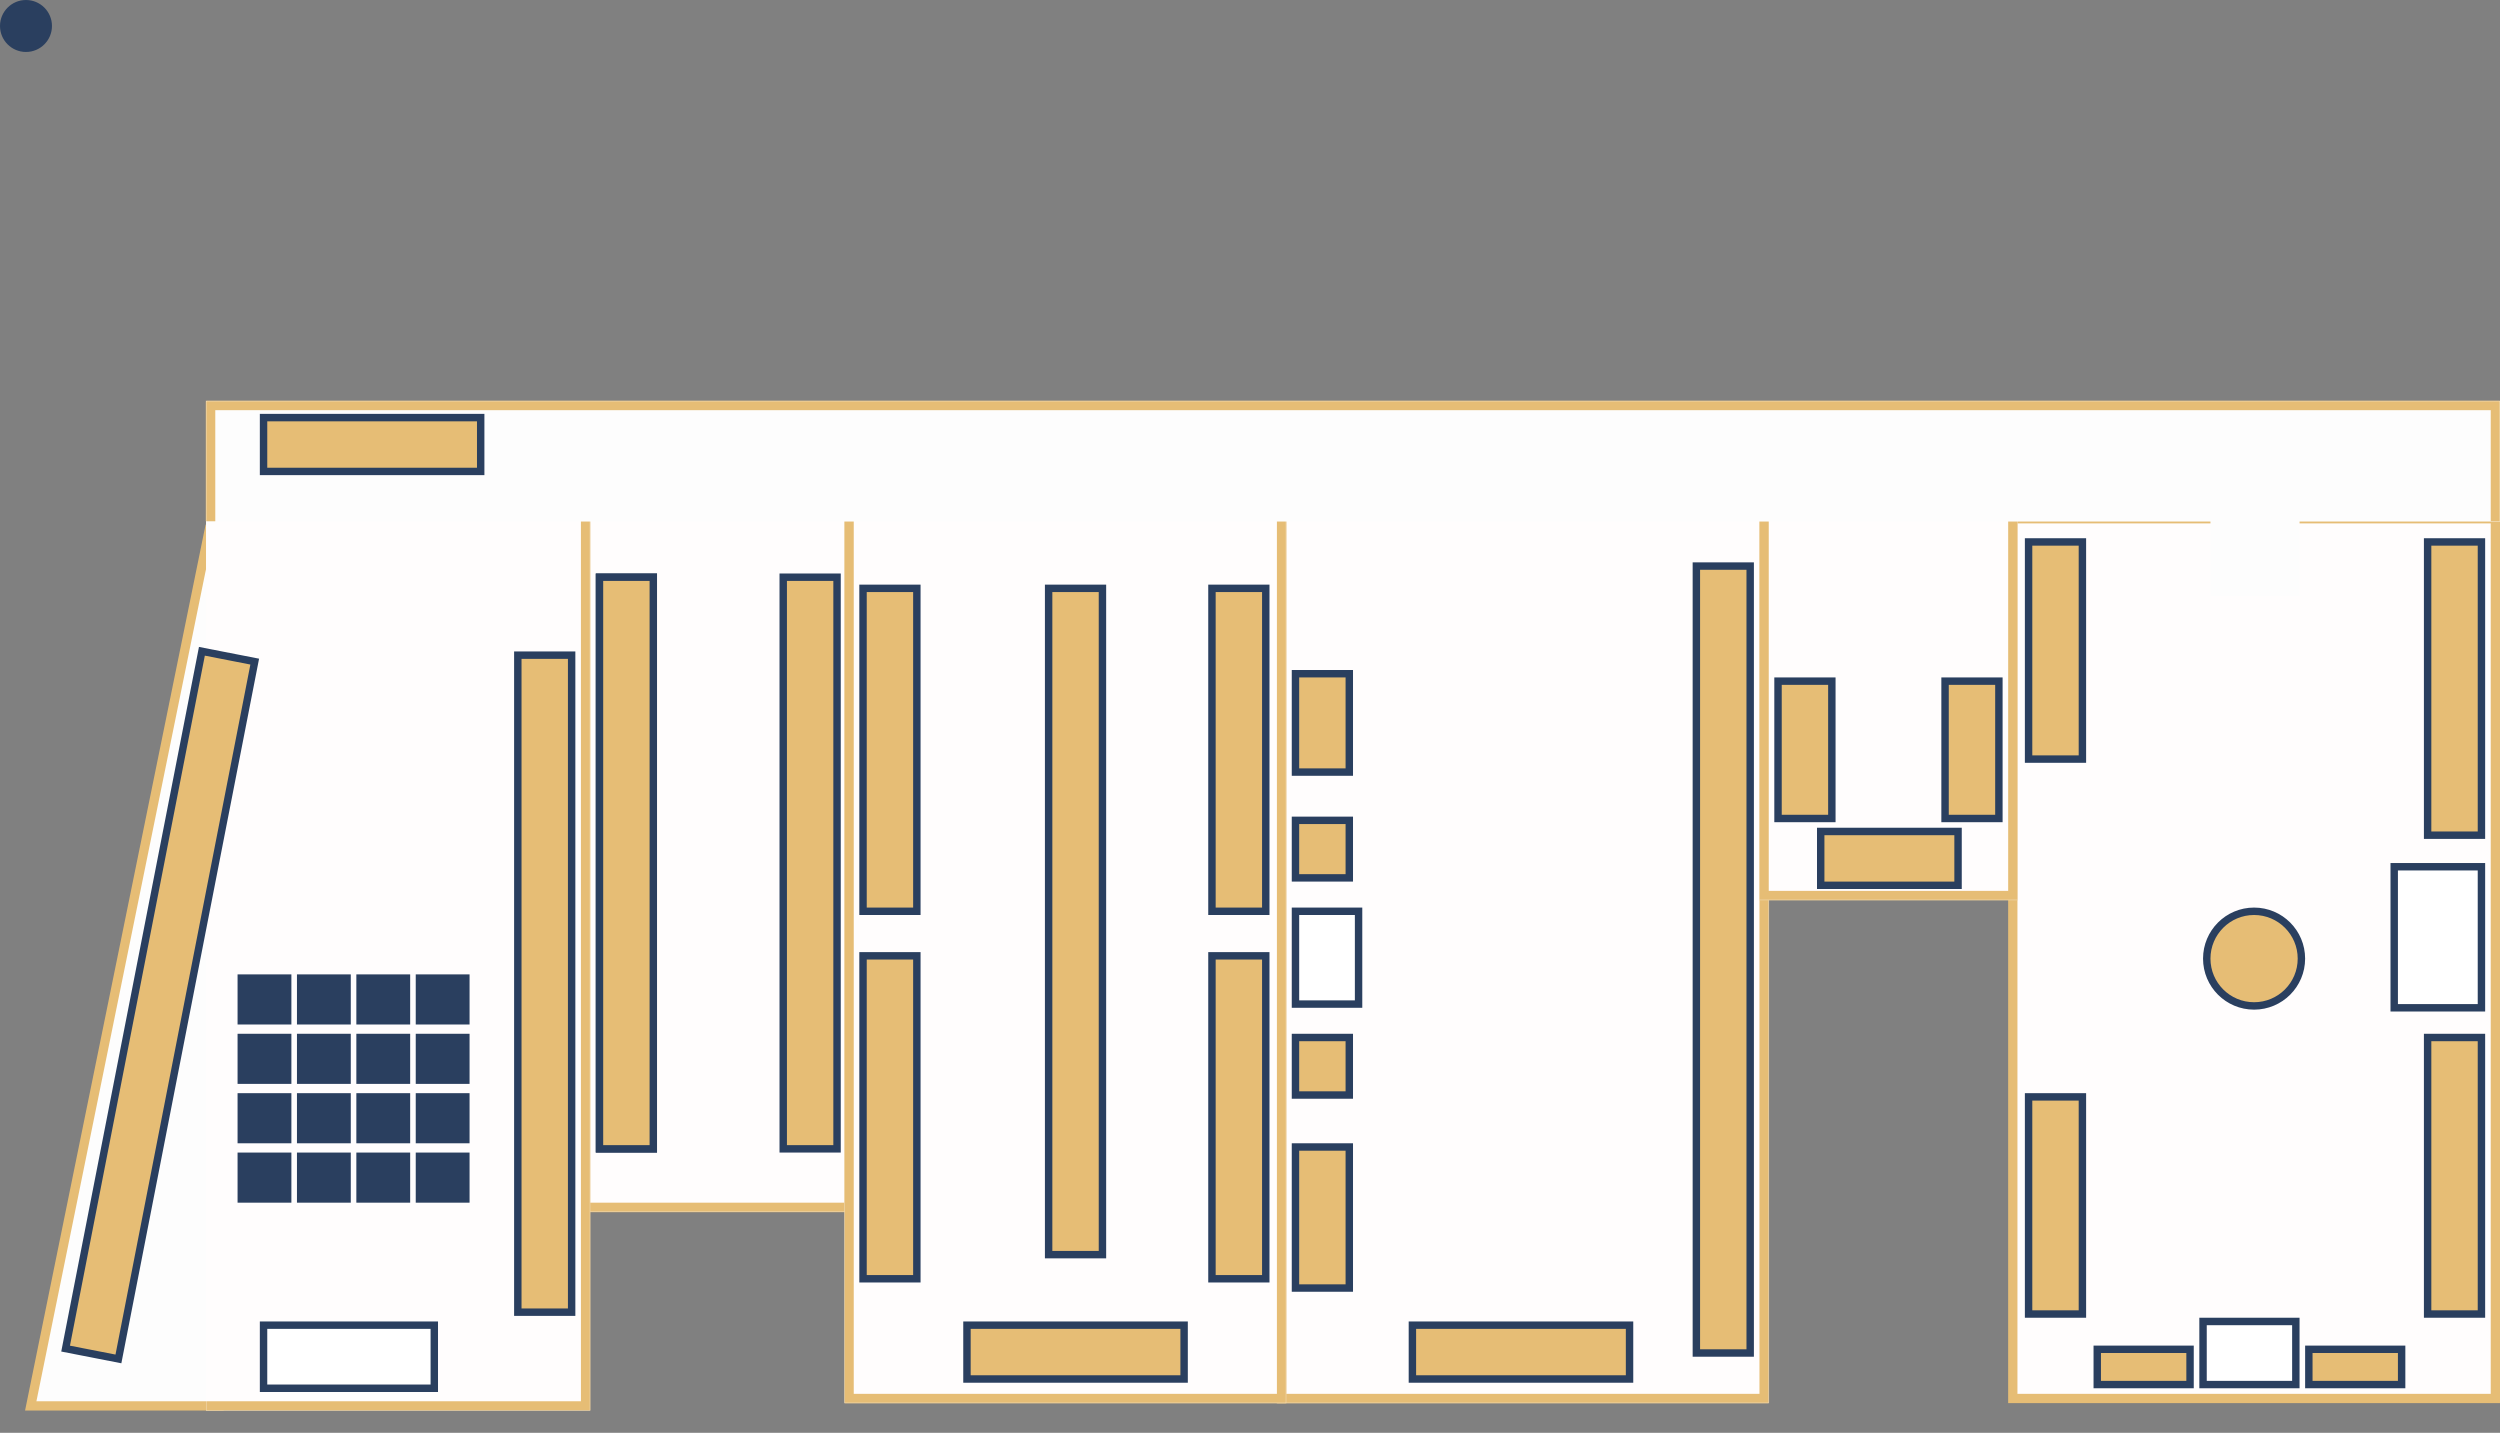 <svg width="1347" height="772" viewBox="0 0 1347 772" fill="none" xmlns="http://www.w3.org/2000/svg">
<rect x="0" y="0" width="1347" height="772" fill="#808080" stroke="none"/>
<rect x="1084.5" y="279.5" width="260" height="474" fill="#FFFDFD" stroke="#E6BD75" stroke-width="5"/>
<rect x="1093" y="292" width="29" height="117" fill="#E6BD75" stroke="#2A3F5F" stroke-width="4"/>
<rect x="1308" y="559" width="29" height="149" fill="#E6BD75" stroke="#2A3F5F" stroke-width="4"/>
<rect x="1308" y="292" width="29" height="158" fill="#E6BD75" stroke="#2A3F5F" stroke-width="4"/>
<rect x="1093" y="591" width="29" height="117" fill="#E6BD75" stroke="#2A3F5F" stroke-width="4"/>
<rect x="1130" y="746" width="19" height="50" transform="rotate(-90 1130 746)" fill="#E6BD75" stroke="#2A3F5F" stroke-width="4"/>
<rect x="1244" y="746" width="19" height="50" transform="rotate(-90 1244 746)" fill="#E6BD75" stroke="#2A3F5F" stroke-width="4"/>
<rect x="1187" y="746" width="34" height="50" transform="rotate(-90 1187 746)" fill="white" stroke="#2A3F5F" stroke-width="4"/>
<path d="M1290 467H1337V543H1290V467Z" fill="white" stroke="#2A3F5F" stroke-width="4"/>
<rect x="1191" y="264" width="48" height="57" fill="#FDFDFD"/>
<circle cx="1214.5" cy="516.5" r="25.5" fill="#E6BD75" stroke="#2A3F5F" stroke-width="4"/>
<mask id="path-12-inside-1_326_146" fill="white">
<path d="M688 277H953V756H688V277Z"/>
</mask>
<path d="M688 277H953V756H688V277Z" fill="#FFFDFD"/>
<path d="M953 756V761H958V756H953ZM688 756H683V761H688V756ZM948 277V756H958V277H948ZM953 751H688V761H953V751ZM693 756V277H683V756H693Z" fill="#E6BD75" mask="url(#path-12-inside-1_326_146)"/>
<rect x="914" y="305" width="29" height="424" fill="#E6BD75" stroke="#2A3F5F" stroke-width="4"/>
<rect x="761" y="743" width="29" height="117" transform="rotate(-90 761 743)" fill="#E6BD75" stroke="#2A3F5F" stroke-width="4"/>
<rect x="698" y="618" width="29" height="76" fill="#E6BD75" stroke="#2A3F5F" stroke-width="4"/>
<rect x="698" y="559" width="29" height="31" fill="#E6BD75" stroke="#2A3F5F" stroke-width="4"/>
<rect x="698" y="442" width="29" height="31" fill="#E6BD75" stroke="#2A3F5F" stroke-width="4"/>
<rect x="698" y="363" width="29" height="53" fill="#E6BD75" stroke="#2A3F5F" stroke-width="4"/>
<rect x="698" y="491" width="34" height="50" fill="white" stroke="#2A3F5F" stroke-width="4"/>
<mask id="path-21-inside-2_326_146" fill="white">
<path d="M948 277H1087V485H948V277Z"/>
</mask>
<path d="M948 277H1087V485H948V277Z" fill="#FFFDFD"/>
<path d="M1087 485V490H1092V485H1087ZM948 485H943V490H948V485ZM1082 277V485H1092V277H1082ZM1087 480H948V490H1087V480ZM953 485V277H943V485H953Z" fill="#E6BD75" mask="url(#path-21-inside-2_326_146)"/>
<rect x="958" y="367" width="29" height="74" fill="#E6BD75" stroke="#2A3F5F" stroke-width="4"/>
<rect x="1048" y="367" width="29" height="74" fill="#E6BD75" stroke="#2A3F5F" stroke-width="4"/>
<rect x="981" y="477" width="29" height="74" transform="rotate(-90 981 477)" fill="#E6BD75" stroke="#2A3F5F" stroke-width="4"/>
<mask id="path-26-inside-3_326_146" fill="white">
<path d="M310 277H460V653H310V277Z"/>
</mask>
<path d="M310 277H460V653H310V277Z" fill="#FFFDFD"/>
<path d="M460 653V658H465V653H460ZM310 653H305V658H310V653ZM455 277V653H465V277H455ZM460 648H310V658H460V648ZM315 653V277H305V653H315Z" fill="#E6BD75" mask="url(#path-26-inside-3_326_146)"/>
<rect x="323" y="311" width="29" height="308" fill="#E6BD75" stroke="#2A3F5F" stroke-width="4"/>
<rect x="323" y="311" width="29" height="308" fill="#E6BD75" stroke="#2A3F5F" stroke-width="4"/>
<rect x="422" y="311" width="29" height="308" fill="#E6BD75" stroke="#2A3F5F" stroke-width="4"/>
<mask id="path-31-inside-4_326_146" fill="white">
<path d="M455 277H693V756H455V277Z"/>
</mask>
<path d="M455 277H693V756H455V277Z" fill="#FFFDFD"/>
<path d="M693 756V761H698V756H693ZM455 756H450V761H455V756ZM688 277V756H698V277H688ZM693 751H455V761H693V751ZM460 756V277H450V756H460Z" fill="#E6BD75" mask="url(#path-31-inside-4_326_146)"/>
<rect x="653" y="317" width="29" height="174" fill="#E6BD75" stroke="#2A3F5F" stroke-width="4"/>
<rect x="653" y="515" width="29" height="174" fill="#E6BD75" stroke="#2A3F5F" stroke-width="4"/>
<rect x="465" y="317" width="29" height="174" fill="#E6BD75" stroke="#2A3F5F" stroke-width="4"/>
<rect x="465" y="515" width="29" height="174" fill="#E6BD75" stroke="#2A3F5F" stroke-width="4"/>
<rect x="565" y="317" width="29" height="359" fill="#E6BD75" stroke="#2A3F5F" stroke-width="4"/>
<rect x="521" y="743" width="29" height="117" transform="rotate(-90 521 743)" fill="#E6BD75" stroke="#2A3F5F" stroke-width="4"/>
<path d="M16.561 757.5L113.236 283.129L117.975 757.5L16.561 757.5Z" fill="#FDFDFD" stroke="#E6BD75" stroke-width="5"/>
<mask id="path-40-inside-5_326_146" fill="white">
<path d="M111 277H318V760H111V277Z"/>
</mask>
<path d="M111 277H318V760H111V277Z" fill="#FFFDFD"/>
<path d="M318 760V765H323V760H318ZM313 277V760H323V277H313ZM318 755H111V765H318V755Z" fill="#E6BD75" mask="url(#path-40-inside-5_326_146)"/>
<rect x="279" y="353" width="29" height="354" fill="#E6BD75" stroke="#2A3F5F" stroke-width="4"/>
<rect x="108.786" y="350.913" width="29" height="382.824" transform="rotate(11.06 108.786 350.913)" fill="#E6BD75" stroke="#2A3F5F" stroke-width="4"/>
<rect x="142" y="748" width="34" height="92" transform="rotate(-90 142 748)" fill="white" stroke="#2A3F5F" stroke-width="4"/>
<rect x="160" y="525" width="29" height="27" fill="#2A3F5F"/>
<rect x="192" y="525" width="29" height="27" fill="#2A3F5F"/>
<rect x="224" y="525" width="29" height="27" fill="#2A3F5F"/>
<rect x="128" y="525" width="29" height="27" fill="#2A3F5F"/>
<rect x="160" y="557" width="29" height="27" fill="#2A3F5F"/>
<rect x="192" y="557" width="29" height="27" fill="#2A3F5F"/>
<rect x="224" y="557" width="29" height="27" fill="#2A3F5F"/>
<rect x="128" y="557" width="29" height="27" fill="#2A3F5F"/>
<rect x="160" y="589" width="29" height="27" fill="#2A3F5F"/>
<rect x="192" y="589" width="29" height="27" fill="#2A3F5F"/>
<rect x="224" y="589" width="29" height="27" fill="#2A3F5F"/>
<rect x="128" y="589" width="29" height="27" fill="#2A3F5F"/>
<rect x="160" y="621" width="29" height="27" fill="#2A3F5F"/>
<rect x="192" y="621" width="29" height="27" fill="#2A3F5F"/>
<rect x="224" y="621" width="29" height="27" fill="#2A3F5F"/>
<rect x="128" y="621" width="29" height="27" fill="#2A3F5F"/>
<mask id="path-61-inside-6_326_146" fill="white">
<path d="M111 216H1347V281H111V216Z"/>
</mask>
<path d="M111 216H1347V281H111V216Z" fill="#FDFDFD"/>
<path d="M111 216V211H106V216H111ZM1347 216H1352V211H1347V216ZM111 221H1347V211H111V221ZM1342 216V281H1352V216H1342ZM116 281V216H106V281H116Z" fill="#E6BD75" mask="url(#path-61-inside-6_326_146)"/>
<circle cx="14" cy="14" r="14" fill="#2A3F5F"/>
<rect x="142" y="254" width="29" height="117" transform="rotate(-90 142 254)" fill="#E6BD75" stroke="#2A3F5F" stroke-width="4"/>
</svg>
